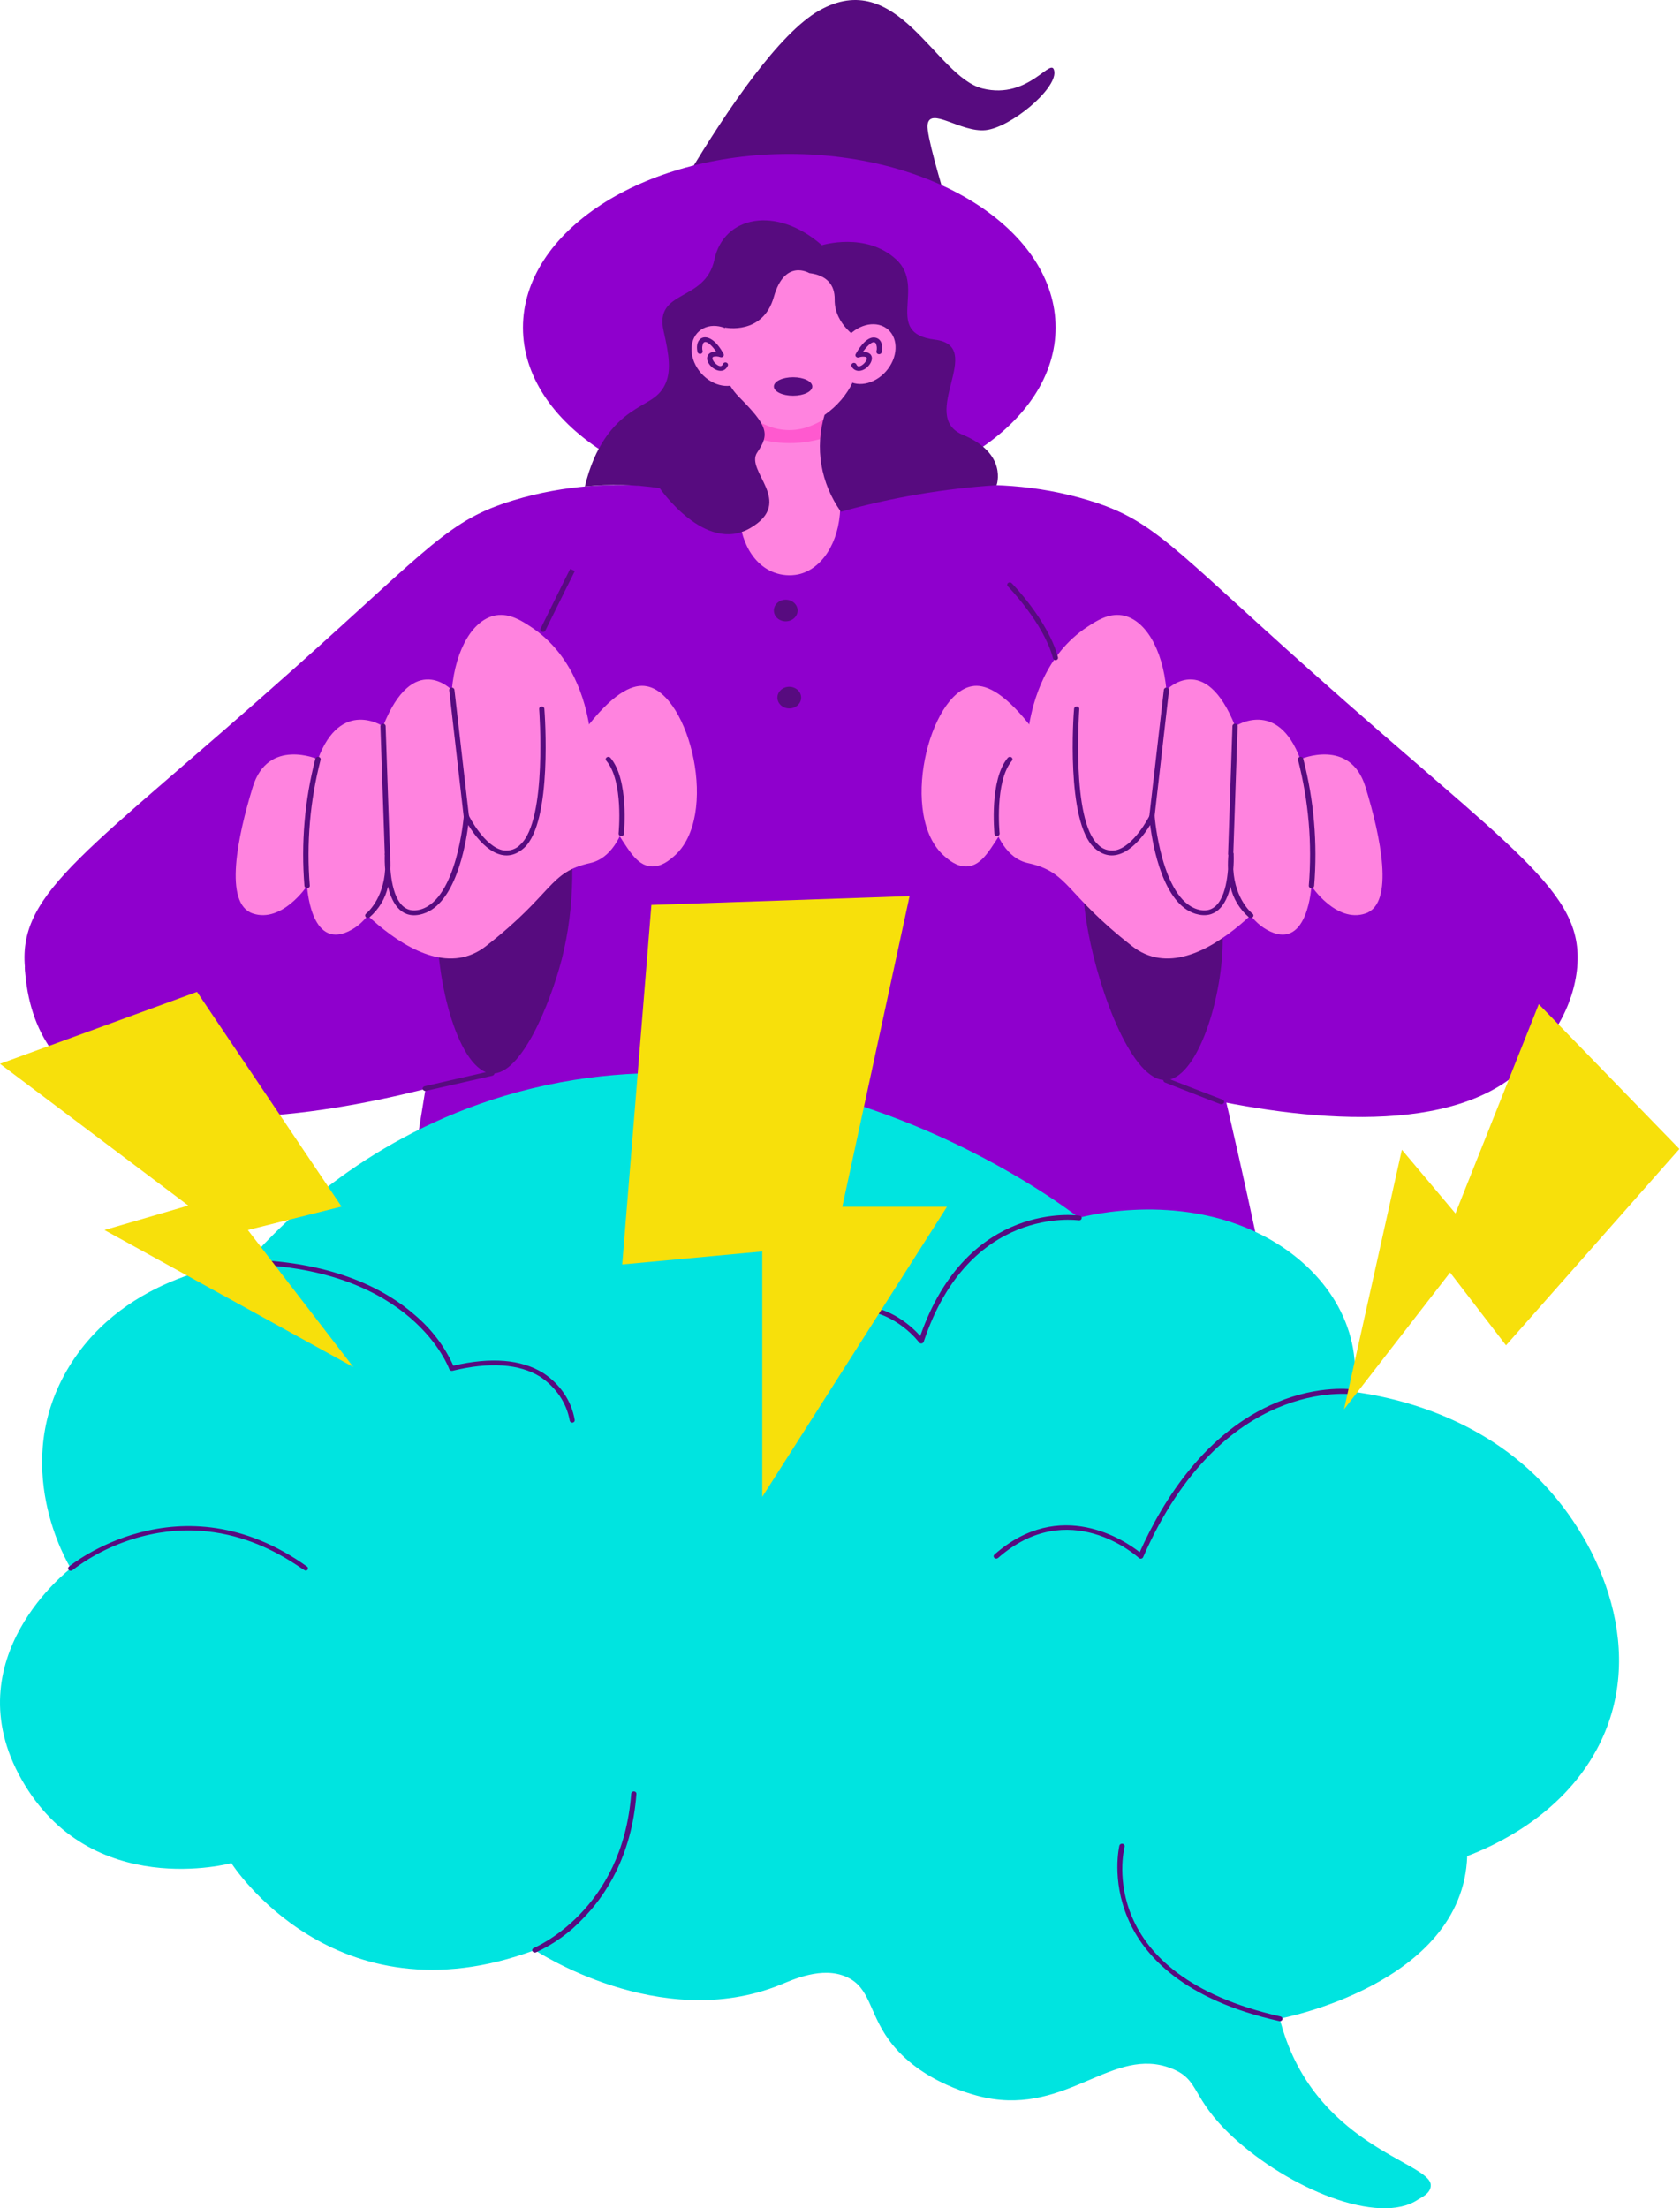 <svg width="261" height="343" viewBox="0 0 261 343" fill="none" xmlns="http://www.w3.org/2000/svg">
<path d="M163.8 11.151C163.477 8.396 159.99 15.572 152.643 13.745C145.297 11.917 139.488 -5.323 127.231 1.654C114.974 8.631 95.532 47.828 95.532 47.828L151.956 46.841C151.956 46.841 143.784 22.38 144.1 19.418C144.415 16.456 149.286 20.626 153.137 20.214C156.988 19.801 164.092 13.907 163.8 11.151Z" fill="#570B7F"/>
<path d="M122.619 77.845C145.47 77.845 163.994 65.772 163.994 50.879C163.994 35.986 145.47 23.912 122.619 23.912C99.768 23.912 81.244 35.986 81.244 50.879C81.244 65.772 99.768 77.845 122.619 77.845Z" fill="#8F00CD"/>
<path d="M130.637 79.488C129.685 80.598 128.468 81.496 127.078 82.114C125.688 82.731 124.162 83.052 122.615 83.052C121.069 83.052 119.542 82.731 118.152 82.114C116.762 81.496 115.545 80.598 114.593 79.488L117.724 60.781H127.506L130.637 79.488Z" fill="#FF83DF"/>
<path d="M128.679 67.795L127.684 61.672H117.579C117.239 63.691 116.899 65.717 116.568 67.736C120.446 69.173 124.784 69.194 128.679 67.795Z" fill="#FF59CF"/>
<path d="M122.619 61.466C129.04 61.466 134.246 56.726 134.246 50.879C134.246 45.031 129.04 40.291 122.619 40.291C116.198 40.291 110.993 45.031 110.993 50.879C110.993 56.726 116.198 61.466 122.619 61.466Z" fill="#FF83DF"/>
<path d="M111.009 50.886C111.009 50.886 111.705 59.352 114.618 62.881C115.839 64.303 117.433 65.423 119.254 66.137C120.311 66.575 121.458 66.801 122.619 66.801C123.78 66.801 124.928 66.575 125.985 66.137C127.803 65.419 129.396 64.3 130.621 62.881C133.525 59.352 134.229 50.886 134.229 50.886C120.289 50.879 125.629 50.879 111.009 50.886Z" fill="#FF83DF"/>
<path d="M75.022 114.102C69.283 149.468 63.55 184.85 57.822 220.25C102.255 248.403 157.336 248.035 201.518 223.934C195.353 190.499 187.473 156.077 177.562 120.858L130.637 79.488H114.593L75.022 114.102Z" fill="#8F00CD"/>
<path d="M120.224 79.488C111.268 76.474 95.856 72.82 79.771 77.712C69.683 80.777 66.932 84.881 45.702 103.824C13.72 132.359 2.822 138.364 3.874 150.241C4.408 156.136 7.798 162.464 13.315 165.905C27.579 174.798 57.255 164.955 84.941 138.541C88.275 128.226 91.611 117.891 94.949 107.537L120.224 79.488ZM128.679 79.488C137.643 76.474 153.056 72.82 169.132 77.712C179.213 80.777 181.972 84.881 203.201 103.824C235.175 132.359 246.081 138.364 245.03 150.241C244.496 156.136 241.097 162.464 235.58 165.905C221.316 174.798 191.64 164.955 163.962 138.541L153.978 107.508L128.679 79.488Z" fill="#8F00CD"/>
<path d="M73.671 119.797C73.671 119.797 68.817 144.288 83.234 163.938C83.234 163.938 6.325 192.805 3.85 150.212L36.608 132.802L73.671 119.797ZM173.388 119.797C173.388 119.797 178.242 144.288 163.833 163.938C163.833 163.938 240.742 192.805 243.217 150.212L210.451 132.802L173.388 119.797Z" fill="#8F00CD"/>
<path d="M67.927 141.496C67.482 152.879 71.454 166.451 76.398 166.738C80.977 166.996 85.5 155.804 87.255 149.055C91.519 132.573 86.867 113.137 81.05 112.651C75.702 112.172 68.461 127.651 67.927 141.496ZM169.091 144.922C170.855 154.308 175.928 167.998 181.13 167.762C185.734 167.556 189.504 156.445 189.917 147.581C190.726 130.37 179.205 112.916 173.444 113.933C168.048 114.876 166.705 132.205 169.091 144.922Z" fill="#570B7F"/>
<path d="M81.568 110.094L65.532 118.692L49.861 134.054C49.861 134.054 64.869 155.251 75.5 146.955C86.131 138.659 85.208 135.483 91.681 134.054C98.153 132.625 98.428 120.328 98.428 120.328L81.568 110.094Z" fill="#FF83DF"/>
<path d="M91.511 112.518C90.92 109.121 89.084 101.68 82.45 97.347C81.025 96.412 79.213 95.248 77.11 95.564C73.598 96.11 70.775 100.67 70.192 107.176C70.192 107.176 64.23 100.928 59.505 112.805C59.505 112.805 52.927 108.385 49.391 117.926C49.391 117.926 41.633 114.544 39.27 122.229C36.908 129.913 34.715 140.354 39.27 141.886C43.825 143.419 47.7 137.613 47.7 137.613C47.7 137.613 48.21 147.449 54.108 144.679C60.006 141.908 60.184 132.698 60.184 132.698C60.184 132.698 60.322 143.912 65.564 141.606C70.807 139.3 73.34 134.695 73.655 125.021C73.655 125.021 75.686 133.317 81.082 131.475C86.479 129.633 83.105 118.567 83.105 118.567C96.212 123.363 96.301 134.393 101.252 134.577C102.805 134.629 103.995 133.605 104.69 133.008C111.859 126.848 107.118 107.766 100.459 106.594C98.558 106.226 95.71 107.25 91.511 112.518ZM114.868 77.874C114.472 83.172 116.648 87.57 120.265 88.926C121.451 89.372 122.759 89.475 124.011 89.221C127.635 88.433 130.378 84.329 130.54 78.906C129.067 76.047 125.977 74.198 114.868 77.874Z" fill="#FF83DF"/>
<path d="M47.7 137.952C47.599 137.952 47.5 137.917 47.425 137.854C47.35 137.792 47.304 137.705 47.296 137.613C46.753 130.978 47.326 124.307 48.995 117.83C49.023 117.732 49.092 117.649 49.188 117.598C49.283 117.547 49.397 117.532 49.505 117.558C49.612 117.583 49.704 117.646 49.76 117.733C49.816 117.82 49.832 117.924 49.804 118.022C48.156 124.419 47.591 131.008 48.129 137.561C48.133 137.613 48.124 137.666 48.104 137.714C48.084 137.763 48.052 137.808 48.011 137.845C47.971 137.881 47.922 137.91 47.869 137.929C47.815 137.947 47.758 137.955 47.7 137.952ZM57.126 142.564C57.044 142.563 56.964 142.54 56.896 142.496C56.829 142.453 56.778 142.392 56.75 142.321C56.722 142.251 56.718 142.174 56.739 142.102C56.76 142.029 56.804 141.964 56.867 141.916C56.867 141.916 59.561 139.808 59.836 135.034C59.768 134.242 59.749 133.448 59.78 132.654C59.784 132.562 59.826 132.474 59.898 132.408C59.97 132.343 60.066 132.304 60.168 132.301C60.271 132.302 60.37 132.336 60.448 132.399C60.525 132.461 60.575 132.546 60.589 132.639C60.665 133.433 60.687 134.23 60.653 135.027C60.912 138.35 61.956 142.306 65.435 141.23C70.977 139.514 72.037 126.966 72.045 126.834C72.027 126.736 72.052 126.636 72.115 126.555C72.178 126.474 72.273 126.419 72.381 126.403C72.488 126.386 72.598 126.409 72.687 126.466C72.776 126.524 72.836 126.611 72.854 126.708C72.854 126.76 75.322 131.601 78.234 132.087C78.717 132.151 79.21 132.102 79.667 131.943C80.123 131.784 80.526 131.522 80.839 131.181C85.046 127.379 83.776 110.293 83.76 110.116C83.753 110.019 83.789 109.924 83.858 109.851C83.928 109.778 84.026 109.733 84.132 109.725C84.239 109.721 84.343 109.754 84.424 109.817C84.505 109.879 84.557 109.968 84.569 110.064C84.626 110.801 85.88 127.666 81.414 131.704C78.258 134.555 74.941 131.704 72.749 128.138C72.32 131.483 70.726 140.383 65.726 141.93C62.595 142.896 60.977 140.67 60.273 137.709C59.878 139.53 58.878 141.196 57.409 142.483C57.371 142.514 57.326 142.537 57.277 142.551C57.228 142.565 57.177 142.569 57.126 142.564ZM96.511 129.854C96.454 129.855 96.398 129.844 96.346 129.823C96.294 129.803 96.248 129.772 96.21 129.734C96.171 129.696 96.142 129.651 96.125 129.602C96.107 129.552 96.101 129.501 96.106 129.449C96.106 129.368 96.915 121.345 94.189 118.154C94.122 118.077 94.092 117.979 94.105 117.882C94.118 117.784 94.173 117.695 94.258 117.635C94.342 117.574 94.45 117.547 94.557 117.559C94.664 117.57 94.761 117.62 94.828 117.697C97.749 121.124 96.94 129.177 96.94 129.508C96.931 129.605 96.882 129.696 96.802 129.76C96.722 129.825 96.618 129.859 96.511 129.854Z" fill="#570B7F"/>
<path d="M72.45 127.232C72.35 127.23 72.253 127.196 72.179 127.135C72.105 127.074 72.057 126.991 72.045 126.9L69.788 107.213C69.782 107.165 69.787 107.116 69.802 107.069C69.817 107.022 69.841 106.979 69.875 106.941C69.908 106.903 69.95 106.871 69.996 106.848C70.043 106.824 70.095 106.809 70.148 106.804C70.201 106.799 70.255 106.803 70.306 106.817C70.357 106.83 70.405 106.853 70.447 106.883C70.489 106.914 70.523 106.951 70.549 106.994C70.575 107.037 70.591 107.084 70.597 107.132L72.862 126.826C72.868 126.878 72.862 126.931 72.843 126.98C72.825 127.03 72.796 127.075 72.757 127.114C72.717 127.152 72.67 127.182 72.617 127.203C72.564 127.223 72.507 127.233 72.45 127.232ZM60.184 133.037C60.08 133.037 59.979 133.001 59.904 132.935C59.828 132.869 59.784 132.779 59.78 132.684L59.1 112.791C59.098 112.692 59.138 112.597 59.212 112.525C59.287 112.454 59.389 112.411 59.497 112.407C59.603 112.405 59.705 112.441 59.782 112.507C59.859 112.574 59.905 112.665 59.909 112.761L60.589 132.654C60.59 132.704 60.58 132.753 60.561 132.799C60.541 132.845 60.511 132.887 60.474 132.922C60.436 132.958 60.391 132.986 60.342 133.006C60.292 133.026 60.239 133.036 60.184 133.037Z" fill="#570B7F"/>
<path d="M169.803 110.094L185.839 118.692L201.51 134.054C201.51 134.054 186.494 155.251 175.871 146.955C165.248 138.659 166.163 135.483 159.69 134.054C153.218 132.625 152.943 120.328 152.943 120.328L169.803 110.094Z" fill="#FF83DF"/>
<path d="M159.892 112.518C160.475 109.121 162.32 101.68 168.954 97.348C170.378 96.412 172.19 95.248 174.294 95.565C177.805 96.11 180.629 100.67 181.211 107.176C181.211 107.176 187.174 100.928 191.899 112.805C191.899 112.805 198.476 108.385 202.012 117.926C202.012 117.926 209.771 114.544 212.133 122.229C214.496 129.913 216.688 140.354 212.133 141.886C207.578 143.419 203.735 137.613 203.735 137.613C203.735 137.613 203.226 147.449 197.328 144.679C191.43 141.908 191.252 132.698 191.252 132.698C191.252 132.698 191.114 143.912 185.871 141.606C180.629 139.3 178.096 134.695 177.781 125.021C177.781 125.021 175.758 133.317 170.362 131.475C164.965 129.633 168.339 118.567 168.339 118.567C155.232 123.363 155.143 134.393 150.192 134.577C148.638 134.629 147.449 133.605 146.753 133.008C139.585 126.848 144.326 107.766 150.985 106.594C152.862 106.226 155.693 107.25 159.892 112.518Z" fill="#FF83DF"/>
<path d="M203.735 137.952C203.68 137.952 203.625 137.942 203.575 137.922C203.524 137.902 203.478 137.873 203.44 137.836C203.402 137.799 203.373 137.756 203.354 137.709C203.336 137.662 203.328 137.611 203.331 137.561C203.869 131.008 203.305 124.419 201.656 118.022C201.628 117.924 201.644 117.82 201.7 117.733C201.756 117.646 201.848 117.583 201.955 117.557C202.063 117.532 202.177 117.547 202.272 117.598C202.368 117.649 202.437 117.732 202.465 117.83C204.134 124.307 204.707 130.978 204.164 137.613C204.156 137.709 204.106 137.799 204.026 137.862C203.946 137.926 203.841 137.958 203.735 137.952ZM194.277 142.564C194.186 142.567 194.096 142.538 194.027 142.483C192.558 141.196 191.558 139.53 191.163 137.709C190.467 140.656 188.849 142.866 185.71 141.93C180.71 140.383 179.116 131.483 178.687 128.138C176.511 131.674 173.177 134.562 170.022 131.704C165.556 127.666 166.786 110.786 166.867 110.064C166.879 109.969 166.929 109.882 167.009 109.819C167.088 109.756 167.19 109.723 167.295 109.725C167.349 109.728 167.401 109.741 167.448 109.762C167.496 109.783 167.539 109.813 167.575 109.849C167.61 109.885 167.637 109.927 167.654 109.973C167.672 110.019 167.679 110.068 167.676 110.116C167.676 110.293 166.389 127.379 170.588 131.181C170.902 131.521 171.306 131.783 171.762 131.942C172.218 132.101 172.71 132.15 173.193 132.087C176.114 131.601 178.557 126.76 178.582 126.708C178.609 126.619 178.672 126.542 178.758 126.492C178.844 126.443 178.948 126.424 179.048 126.439C179.149 126.455 179.239 126.504 179.303 126.577C179.366 126.649 179.397 126.741 179.391 126.834C179.391 126.966 180.459 139.514 186.001 141.23C189.48 142.306 190.523 138.35 190.782 135.027C190.749 134.23 190.77 133.433 190.847 132.639C190.847 132.542 190.89 132.448 190.966 132.379C191.041 132.31 191.144 132.271 191.252 132.271C191.359 132.271 191.462 132.31 191.538 132.379C191.614 132.448 191.656 132.542 191.656 132.639C191.687 133.433 191.668 134.228 191.6 135.019C191.875 139.794 194.536 141.879 194.569 141.901C194.642 141.949 194.695 142.018 194.719 142.097C194.744 142.175 194.74 142.259 194.706 142.336C194.673 142.412 194.613 142.475 194.535 142.517C194.457 142.558 194.367 142.575 194.277 142.564ZM154.893 129.854C154.792 129.855 154.695 129.821 154.62 129.76C154.545 129.699 154.498 129.614 154.488 129.523C154.488 129.177 153.679 121.123 156.575 117.697C156.642 117.622 156.738 117.573 156.844 117.561C156.949 117.548 157.056 117.574 157.142 117.631C157.225 117.693 157.279 117.782 157.293 117.879C157.306 117.977 157.278 118.075 157.215 118.154C154.496 121.345 155.289 129.368 155.297 129.449C155.302 129.5 155.294 129.552 155.276 129.6C155.258 129.649 155.229 129.693 155.191 129.731C155.153 129.769 155.107 129.8 155.056 129.821C155.004 129.842 154.949 129.854 154.893 129.854Z" fill="#570B7F"/>
<path d="M178.954 127.231C178.897 127.232 178.841 127.221 178.789 127.2C178.737 127.18 178.691 127.149 178.653 127.111C178.615 127.073 178.586 127.028 178.568 126.979C178.55 126.93 178.544 126.878 178.549 126.826L180.815 107.132C180.82 107.085 180.835 107.038 180.86 106.996C180.885 106.954 180.918 106.917 180.959 106.887C181 106.857 181.046 106.834 181.097 106.821C181.147 106.807 181.2 106.803 181.252 106.808C181.305 106.812 181.357 106.827 181.404 106.85C181.451 106.872 181.493 106.904 181.527 106.941C181.56 106.979 181.586 107.022 181.601 107.069C181.616 107.116 181.621 107.165 181.616 107.213L179.359 126.9C179.347 126.991 179.299 127.074 179.225 127.135C179.15 127.196 179.054 127.23 178.954 127.231ZM190.791 132.662L191.47 112.768C191.47 112.671 191.513 112.577 191.589 112.508C191.664 112.439 191.767 112.4 191.875 112.4C191.982 112.4 192.085 112.439 192.161 112.508C192.237 112.577 192.279 112.671 192.279 112.768L191.6 132.662C191.6 132.759 191.557 132.853 191.481 132.922C191.405 132.991 191.302 133.03 191.195 133.03C191.088 133.03 190.985 132.991 190.909 132.922C190.833 132.853 190.791 132.759 190.791 132.662ZM189.69 171.505C189.569 171.505 190.143 171.719 180.969 168.13C180.874 168.09 180.8 168.018 180.763 167.929C180.726 167.84 180.727 167.741 180.768 167.653C180.809 167.566 180.886 167.496 180.982 167.458C181.078 167.421 181.186 167.419 181.284 167.453L189.852 170.768C189.959 170.788 190.054 170.845 190.114 170.928C190.175 171.011 190.197 171.112 190.176 171.21C190.154 171.308 190.091 171.394 190 171.449C189.909 171.504 189.797 171.524 189.69 171.505ZM66.115 169.442C66.007 169.454 65.899 169.426 65.814 169.365C65.73 169.304 65.674 169.215 65.662 169.118C65.649 169.02 65.679 168.922 65.746 168.844C65.813 168.767 65.91 168.717 66.018 168.705L76.301 166.347C76.408 166.324 76.521 166.34 76.615 166.393C76.709 166.445 76.777 166.53 76.802 166.627C76.828 166.725 76.81 166.828 76.752 166.914C76.695 166.999 76.602 167.061 76.495 167.084C65.476 169.597 66.196 169.442 66.115 169.442ZM125.734 42.42C125.734 42.42 121.915 40.099 120.225 46.104C118.534 52.109 112.652 50.879 112.652 50.879C112.652 50.879 110.386 57.208 114.82 61.672C119.254 66.137 119.626 67.375 117.644 70.271C115.661 73.166 123.582 77.918 116.568 82.015C109.553 86.112 102.498 75.826 102.498 75.826C98.652 75.246 94.736 75.159 90.864 75.568C92.385 69.18 95.297 65.924 97.854 64.126C100.411 62.328 102.158 61.989 103.25 59.875C104.343 57.76 103.954 55.174 103.097 51.431C101.6 44.874 109.569 47.01 110.993 40.298C112.417 33.586 120.564 31.84 127.684 38.088C127.684 38.088 134.504 35.959 139.229 40.298C143.954 44.638 137.134 51.755 145.224 52.757C153.315 53.759 142.53 64.605 149.577 67.537C156.624 70.47 154.828 75.362 154.828 75.362C146.618 75.894 138.502 77.278 130.637 79.488C129.08 77.283 128.049 74.805 127.612 72.215C127.174 69.624 127.339 66.979 128.097 64.45C130.042 63.097 131.57 61.31 132.536 59.262C133.501 57.214 133.87 54.973 133.606 52.757C133.606 52.757 129.61 50.547 129.674 46.532C129.707 44.211 128.428 42.752 125.734 42.42Z" fill="#570B7F"/>
<path d="M114.619 59.545C116.61 58.503 117.019 55.75 115.533 53.396C114.047 51.042 111.229 49.978 109.239 51.02C107.249 52.061 106.84 54.814 108.325 57.168C109.811 59.523 112.629 60.587 114.619 59.545Z" fill="#FF83DF"/>
<path d="M138.238 56.888C139.723 54.545 139.322 51.801 137.34 50.759C135.359 49.717 132.548 50.773 131.063 53.116C129.577 55.459 129.979 58.204 131.96 59.245C133.941 60.287 136.752 59.232 138.238 56.888Z" fill="#FF83DF"/>
<path d="M109.885 55.432C110.006 54.946 110.419 54.599 111.26 54.614C110.831 53.98 109.755 52.669 109.27 53.273C109.08 53.67 109.04 54.113 109.157 54.533C109.176 54.629 109.154 54.727 109.095 54.808C109.036 54.889 108.945 54.947 108.841 54.968C108.789 54.977 108.735 54.978 108.683 54.968C108.631 54.959 108.581 54.941 108.537 54.914C108.493 54.887 108.455 54.853 108.425 54.813C108.395 54.773 108.374 54.728 108.364 54.68C107.781 52.146 110.306 51.048 112.409 54.968C112.445 55.034 112.458 55.108 112.447 55.181C112.435 55.253 112.401 55.322 112.347 55.376C112.293 55.431 112.222 55.47 112.144 55.487C112.066 55.505 111.983 55.501 111.907 55.476C111.564 55.347 111.183 55.324 110.823 55.41C110.378 55.638 111.09 56.648 111.762 56.839C111.948 56.891 112.15 56.898 112.312 56.552C112.328 56.503 112.356 56.457 112.393 56.418C112.43 56.38 112.475 56.348 112.526 56.326C112.577 56.304 112.632 56.292 112.689 56.291C112.745 56.29 112.801 56.299 112.853 56.319C112.906 56.338 112.953 56.368 112.992 56.405C113.03 56.442 113.06 56.486 113.08 56.534C113.099 56.583 113.106 56.634 113.102 56.685C113.098 56.736 113.083 56.786 113.056 56.832C112.183 58.688 109.553 56.758 109.885 55.432ZM133.412 57.605C133.165 57.6 132.926 57.526 132.725 57.395C132.525 57.264 132.372 57.08 132.288 56.869C132.249 56.779 132.251 56.678 132.292 56.589C132.332 56.5 132.409 56.429 132.506 56.39C132.555 56.37 132.608 56.36 132.662 56.36C132.716 56.359 132.769 56.369 132.819 56.387C132.869 56.406 132.914 56.433 132.952 56.468C132.99 56.502 133.02 56.543 133.04 56.589C133.194 56.935 133.396 56.928 133.59 56.876C134.246 56.684 134.974 55.675 134.521 55.447C134.161 55.361 133.78 55.384 133.436 55.513C133.361 55.538 133.278 55.542 133.2 55.524C133.122 55.506 133.051 55.468 132.997 55.413C132.943 55.358 132.908 55.29 132.897 55.218C132.886 55.145 132.899 55.071 132.935 55.005C133.178 54.548 134.464 52.301 135.839 52.426C136.972 52.536 137.207 53.708 136.972 54.717C136.951 54.815 136.887 54.901 136.796 54.956C136.705 55.011 136.594 55.032 136.487 55.012C136.379 54.992 136.285 54.935 136.224 54.852C136.164 54.769 136.142 54.668 136.163 54.57C136.275 54.15 136.236 53.708 136.05 53.31C135.564 52.706 134.488 54.047 134.051 54.651C134.345 54.631 134.638 54.685 134.901 54.806C136.276 55.447 134.844 57.605 133.412 57.605ZM83.995 97.62C85.993 93.553 88.574 88.374 88.574 88.374L89.311 88.683C89.311 88.683 86.73 93.841 84.731 97.922C84.712 97.969 84.682 98.012 84.643 98.048C84.605 98.084 84.559 98.113 84.508 98.132C84.457 98.151 84.402 98.161 84.347 98.16C84.291 98.159 84.237 98.148 84.187 98.128C84.136 98.107 84.091 98.077 84.054 98.04C84.017 98.003 83.988 97.959 83.97 97.912C83.952 97.864 83.945 97.814 83.95 97.764C83.954 97.713 83.969 97.665 83.995 97.62ZM163.995 102.542C163.903 102.541 163.814 102.512 163.742 102.46C163.67 102.408 163.62 102.336 163.598 102.255C162.15 96.795 156.648 91.144 156.592 91.085C156.554 91.051 156.524 91.01 156.503 90.965C156.483 90.92 156.472 90.872 156.472 90.823C156.472 90.775 156.483 90.727 156.503 90.682C156.524 90.637 156.554 90.596 156.592 90.562C156.667 90.494 156.769 90.457 156.875 90.457C156.981 90.457 157.082 90.494 157.158 90.562C157.393 90.797 162.821 96.412 164.351 102.056C164.371 102.109 164.377 102.166 164.369 102.222C164.361 102.278 164.339 102.332 164.304 102.379C164.27 102.426 164.224 102.465 164.17 102.493C164.117 102.521 164.056 102.538 163.995 102.542Z" fill="#570B7F"/>
<path d="M122.069 96.508C123.088 96.508 123.914 95.755 123.914 94.828C123.914 93.9 123.088 93.148 122.069 93.148C121.05 93.148 120.224 93.9 120.224 94.828C120.224 95.755 121.05 96.508 122.069 96.508Z" fill="#570B7F"/>
<path d="M122.619 110.035C123.638 110.035 124.464 109.283 124.464 108.355C124.464 107.427 123.638 106.675 122.619 106.675C121.6 106.675 120.774 107.427 120.774 108.355C120.774 109.283 121.6 110.035 122.619 110.035Z" fill="#570B7F"/>
<path d="M123.21 61.466C124.859 61.466 126.195 60.823 126.195 60.029C126.195 59.236 124.859 58.593 123.21 58.593C121.561 58.593 120.224 59.236 120.224 60.029C120.224 60.823 121.561 61.466 123.21 61.466Z" fill="#570B7F"/>
<path d="M38.461 196.018C36.989 196.136 19.707 197.764 10.832 212.109C1.333 227.471 10.508 242.818 10.993 243.599C10.993 243.599 -7.372 257.524 3.372 276.43C14.117 295.336 35.945 289.39 35.945 289.39C35.945 289.39 51.891 314.507 83.081 302.896C83.081 302.896 102.498 315.863 121.203 308.296C123.137 307.515 127.732 305.349 131.527 307.073C135.192 308.716 134.982 312.562 138.088 316.843C143.016 323.636 151.972 325.589 153.088 325.817C165.904 328.455 172.935 317.668 182.036 321.293C186.519 323.083 184.876 325.714 191.462 331.859C200.175 339.963 214.253 345.769 220.321 341.628C220.709 341.356 222.295 340.737 222.279 339.418C222.279 335.786 203.824 333.332 198.816 313.542C198.816 313.542 227.263 308.281 227.942 288.293C231.818 286.819 242.392 282.221 248.039 271.774C256.13 256.847 248.848 239.797 239.431 230.101C228.913 219.263 215.159 216.839 210.256 216.176C211.721 207.04 206.834 198 197.465 192.599C184.148 184.936 168.954 188.79 167.627 189.151C164.706 186.874 124.432 156.526 78.477 170.179C57.555 176.434 44.561 189.077 38.461 196.018Z" fill="#00E4E0"/>
<path d="M88.906 220.973C88.807 220.971 88.711 220.937 88.638 220.876C88.565 220.814 88.519 220.731 88.509 220.641C88.026 217.919 86.384 215.481 83.938 213.855C80.702 211.829 76.082 211.512 70.297 212.919C70.197 212.943 70.09 212.931 69.998 212.886C69.907 212.841 69.838 212.766 69.804 212.676C69.747 212.514 64.141 196.998 38.453 196.386C38.346 196.386 38.243 196.347 38.167 196.278C38.091 196.209 38.048 196.115 38.048 196.018C38.048 195.92 38.091 195.826 38.167 195.757C38.243 195.688 38.346 195.649 38.453 195.649C52.207 195.981 60.184 200.512 64.464 204.262C67.054 206.458 69.089 209.141 70.427 212.124C76.285 210.761 80.945 211.136 84.375 213.251C85.689 214.108 86.801 215.196 87.645 216.452C88.488 217.707 89.046 219.104 89.286 220.56C89.293 220.61 89.288 220.661 89.272 220.709C89.257 220.758 89.23 220.803 89.194 220.841C89.159 220.88 89.115 220.912 89.065 220.934C89.016 220.957 88.961 220.97 88.906 220.973ZM154.496 241.455C164.763 232.43 174.852 239.355 177.061 241.094C180.726 232.901 187.344 222.417 198.299 217.849C205.022 215.041 210.127 215.8 210.337 215.837C210.445 215.854 210.54 215.909 210.603 215.989C210.666 216.07 210.691 216.17 210.673 216.268C210.655 216.366 210.595 216.453 210.506 216.51C210.417 216.568 210.307 216.591 210.2 216.574C209.998 216.574 189.909 213.767 177.595 241.868C177.571 241.925 177.533 241.975 177.482 242.015C177.431 242.055 177.37 242.082 177.305 242.094C177.24 242.107 177.172 242.104 177.108 242.086C177.044 242.069 176.986 242.037 176.939 241.993C176.494 241.595 166.041 232.348 155.054 241.993C154.976 242.06 154.872 242.097 154.764 242.094C154.656 242.091 154.554 242.05 154.48 241.978C154.406 241.907 154.366 241.812 154.369 241.714C154.372 241.616 154.418 241.523 154.496 241.455ZM82.919 302.564C83.056 302.512 96.713 296.824 98.064 278.574C98.078 278.48 98.129 278.393 98.208 278.331C98.287 278.269 98.389 278.235 98.493 278.235C98.546 278.238 98.598 278.251 98.646 278.272C98.694 278.293 98.737 278.322 98.772 278.359C98.808 278.395 98.835 278.437 98.852 278.483C98.87 278.529 98.877 278.578 98.874 278.626C98.153 288.396 93.954 294.563 90.556 298.011C88.531 300.174 86.056 301.951 83.275 303.242C83.176 303.285 83.063 303.29 82.96 303.257C82.856 303.224 82.772 303.155 82.725 303.065C82.677 302.975 82.671 302.872 82.708 302.778C82.744 302.684 82.82 302.607 82.919 302.564ZM47.514 243.968C46.835 243.968 36.706 234.773 21.973 238.67C18.046 239.707 14.401 241.479 11.269 243.872C11.231 243.906 11.186 243.934 11.137 243.952C11.088 243.971 11.035 243.981 10.982 243.981C10.928 243.981 10.875 243.971 10.826 243.952C10.777 243.934 10.732 243.906 10.694 243.872C10.62 243.802 10.578 243.708 10.578 243.61C10.578 243.513 10.62 243.419 10.694 243.349C10.864 243.209 27.984 229.217 47.733 243.349C47.784 243.397 47.82 243.456 47.836 243.521C47.853 243.586 47.85 243.654 47.828 243.718C47.805 243.781 47.764 243.838 47.709 243.882C47.654 243.926 47.587 243.956 47.514 243.968ZM120.224 210.731C120.149 210.731 120.074 210.711 120.01 210.674C119.946 210.637 119.895 210.585 119.862 210.523C119.829 210.46 119.816 210.391 119.824 210.322C119.833 210.254 119.862 210.189 119.909 210.134C124.44 205.058 129.027 202.59 133.582 202.767C138.436 202.973 141.77 206.156 142.967 207.511C150.362 186.329 167.53 188.782 167.708 188.819C167.761 188.825 167.812 188.841 167.858 188.866C167.903 188.891 167.943 188.924 167.974 188.964C168.005 189.003 168.027 189.048 168.038 189.095C168.05 189.143 168.05 189.192 168.04 189.239C168.032 189.288 168.014 189.334 167.985 189.376C167.957 189.418 167.92 189.454 167.876 189.482C167.832 189.51 167.783 189.53 167.73 189.54C167.678 189.55 167.623 189.551 167.571 189.541C167.401 189.541 150.58 187.139 143.501 208.41C143.479 208.477 143.437 208.536 143.38 208.582C143.322 208.627 143.252 208.657 143.177 208.668C143.101 208.679 143.024 208.67 142.954 208.643C142.884 208.615 142.824 208.571 142.781 208.514C142.781 208.462 139.181 203.732 133.542 203.503C129.27 203.304 124.893 205.714 120.54 210.591C120.502 210.635 120.454 210.67 120.4 210.694C120.345 210.718 120.285 210.731 120.224 210.731ZM198.735 313.925C169.083 307.294 173.857 286.871 173.905 286.664C173.929 286.567 173.994 286.481 174.087 286.427C174.179 286.374 174.292 286.355 174.399 286.377C174.506 286.398 174.6 286.458 174.659 286.542C174.718 286.626 174.738 286.729 174.715 286.826C174.512 287.637 170.079 306.719 198.946 313.211C199.05 313.236 199.139 313.298 199.192 313.383C199.246 313.468 199.261 313.569 199.233 313.664C199.205 313.758 199.137 313.839 199.044 313.888C198.95 313.937 198.84 313.951 198.735 313.925Z" fill="#570B7F"/>
<path d="M30.607 154.064L0 165.234L29.256 187.249L16.222 191.051L54.895 212.336L38.503 191.051L53.066 187.411L30.607 154.064ZM260.905 178.459L239.06 155.972L226.115 188.472L217.79 178.577L208.802 218.908L225.282 197.652L233.971 208.962L260.905 178.459ZM101.197 140.559L141.31 139.188L130.857 187.44H147.119L118.422 232.502V194.381L96.666 196.4L101.197 140.559Z" fill="#F7E00B"/>
</svg>
